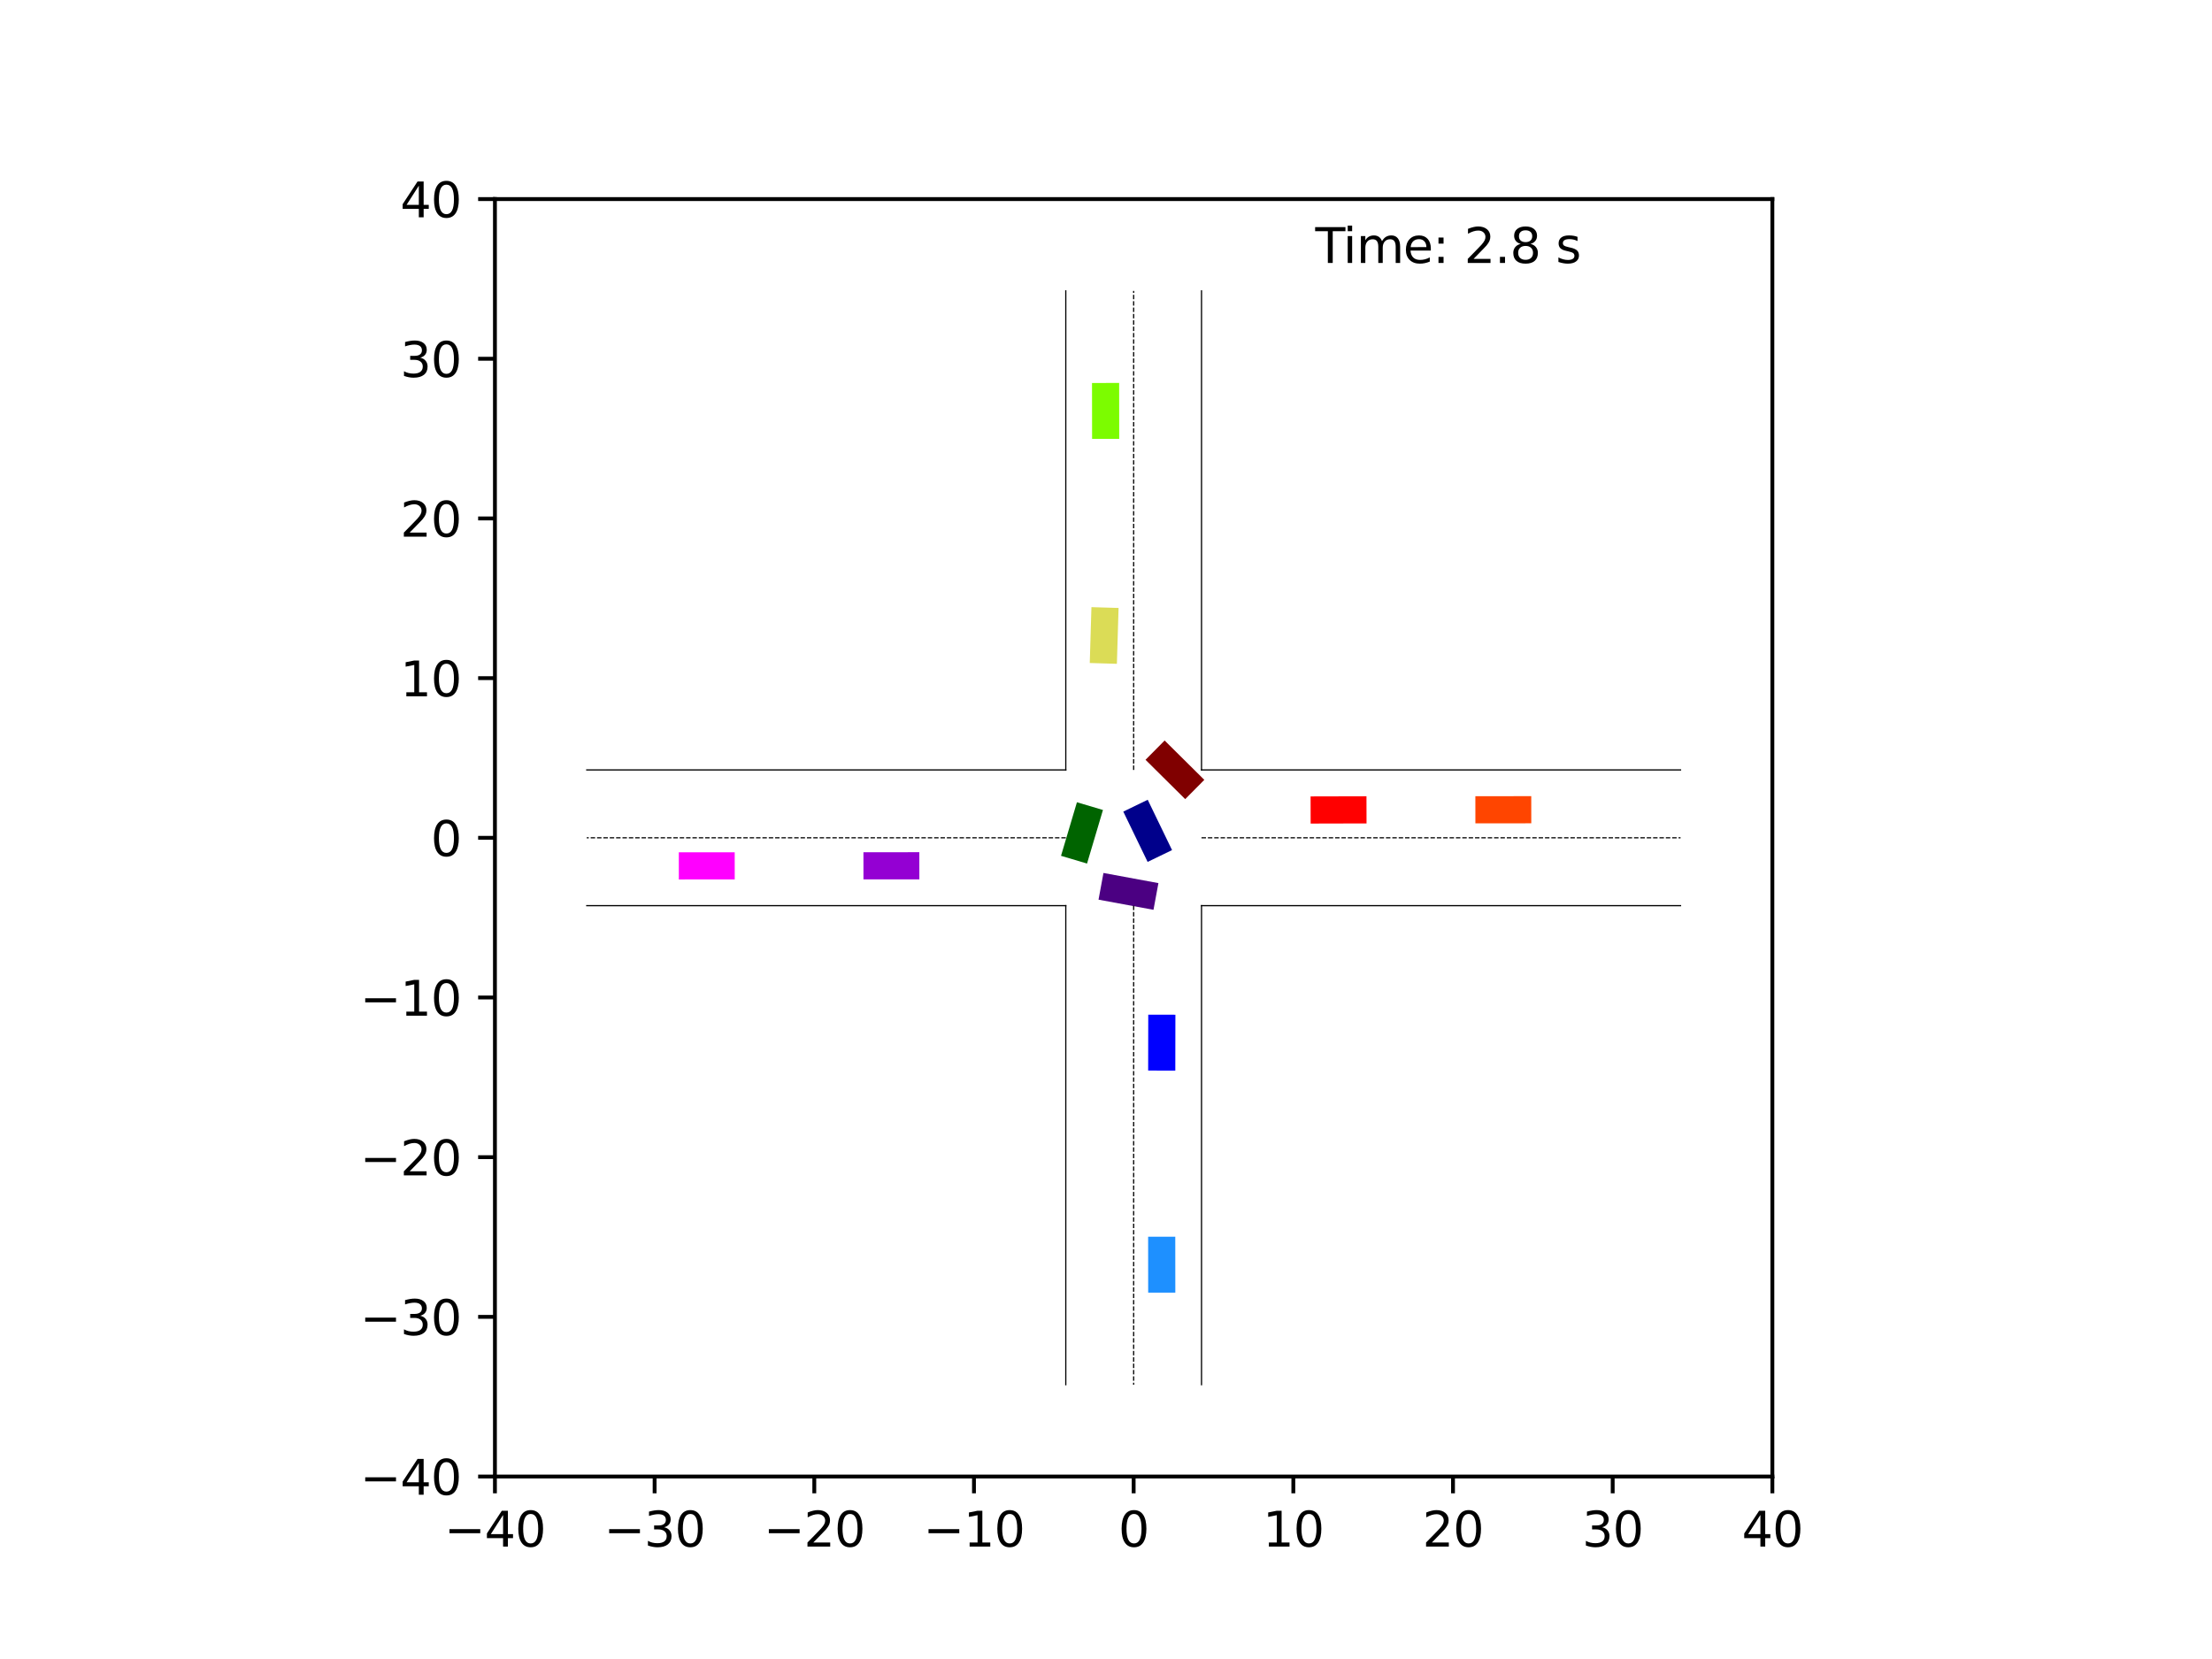 <?xml version="1.0" encoding="utf-8" standalone="no"?>
<!DOCTYPE svg PUBLIC "-//W3C//DTD SVG 1.1//EN"
  "http://www.w3.org/Graphics/SVG/1.1/DTD/svg11.dtd">
<svg xmlns:xlink="http://www.w3.org/1999/xlink" width="460.8pt" height="345.6pt" viewBox="0 0 460.8 345.6" xmlns="http://www.w3.org/2000/svg" version="1.1">
 <defs>
  <style type="text/css">*{stroke-linejoin: round; stroke-linecap: butt}</style>
 </defs>
 <g id="figure_1">
  <g id="patch_1">
   <path d="M 0 345.6 
L 460.8 345.6 
L 460.8 0 
L 0 0 
z
" style="fill: #ffffff"/>
  </g>
  <g id="axes_1">
   <g id="patch_2">
    <path d="M 103.104 307.584 
L 369.216 307.584 
L 369.216 41.472 
L 103.104 41.472 
z
" style="fill: #ffffff"/>
   </g>
   <g id="patch_3">
    <path d="M 244.161 177.089 
L 239.091 166.608 
L 234.001 169.07 
L 239.07 179.551 
z
" clip-path="url(#pdb5f729ea2)" style="fill: #00008b"/>
   </g>
   <g id="patch_4">
    <path d="M 250.881 162.457 
L 242.613 154.261 
L 238.632 158.277 
L 246.9 166.473 
z
" clip-path="url(#pdb5f729ea2)" style="fill: #800000"/>
   </g>
   <g id="patch_5">
    <path d="M 224.345 167.123 
L 221.029 178.284 
L 226.45 179.894 
L 229.766 168.734 
z
" clip-path="url(#pdb5f729ea2)" style="fill: #006400"/>
   </g>
   <g id="patch_6">
    <path d="M 228.844 187.416 
L 240.293 189.53 
L 241.32 183.969 
L 229.871 181.855 
z
" clip-path="url(#pdb5f729ea2)" style="fill: #4b0082"/>
   </g>
   <g id="patch_7">
    <path d="M 244.837 223.028 
L 244.857 211.385 
L 239.202 211.375 
L 239.182 223.018 
z
" clip-path="url(#pdb5f729ea2)" style="fill: #0000ff"/>
   </g>
   <g id="patch_8">
    <path d="M 284.66 165.88 
L 273.018 165.908 
L 273.032 171.563 
L 284.674 171.535 
z
" clip-path="url(#pdb5f729ea2)" style="fill: #ff0000"/>
   </g>
   <g id="patch_9">
    <path d="M 227.366 126.478 
L 227.017 138.115 
L 232.669 138.285 
L 233.018 126.647 
z
" clip-path="url(#pdb5f729ea2)" style="fill: #dbdc56"/>
   </g>
   <g id="patch_10">
    <path d="M 179.874 183.193 
L 191.517 183.184 
L 191.512 177.529 
L 179.87 177.538 
z
" clip-path="url(#pdb5f729ea2)" style="fill: #9400d3"/>
   </g>
   <g id="patch_11">
    <path d="M 244.841 269.274 
L 244.831 257.631 
L 239.176 257.636 
L 239.186 269.279 
z
" clip-path="url(#pdb5f729ea2)" style="fill: #1e90ff"/>
   </g>
   <g id="patch_12">
    <path d="M 318.987 165.853 
L 307.345 165.867 
L 307.351 171.522 
L 318.994 171.508 
z
" clip-path="url(#pdb5f729ea2)" style="fill: #ff4500"/>
   </g>
   <g id="patch_13">
    <path d="M 227.485 79.784 
L 227.501 91.426 
L 233.156 91.418 
L 233.139 79.776 
z
" clip-path="url(#pdb5f729ea2)" style="fill: #7cfc00"/>
   </g>
   <g id="patch_14">
    <path d="M 141.414 183.209 
L 153.057 183.199 
L 153.052 177.544 
L 141.409 177.554 
z
" clip-path="url(#pdb5f729ea2)" style="fill: #ff00ff"/>
   </g>
   <g id="matplotlib.axis_1">
    <g id="xtick_1">
     <g id="line2d_1">
      <defs>
       <path id="m9c27429918" d="M 0 0 
L 0 3.5 
" style="stroke: #000000; stroke-width: 0.8"/>
      </defs>
      <g>
       <use xlink:href="#m9c27429918" x="103.104" y="307.584" style="stroke: #000000; stroke-width: 0.8"/>
      </g>
     </g>
     <g id="text_1">
      <!-- −40 -->
      <g transform="translate(92.552 322.182) scale(0.1 -0.1)">
       <defs>
        <path id="DejaVuSans-2212" d="M 678 2272 
L 4684 2272 
L 4684 1741 
L 678 1741 
L 678 2272 
z
" transform="scale(0.016)"/>
        <path id="DejaVuSans-34" d="M 2419 4116 
L 825 1625 
L 2419 1625 
L 2419 4116 
z
M 2253 4666 
L 3047 4666 
L 3047 1625 
L 3713 1625 
L 3713 1100 
L 3047 1100 
L 3047 0 
L 2419 0 
L 2419 1100 
L 313 1100 
L 313 1709 
L 2253 4666 
z
" transform="scale(0.016)"/>
        <path id="DejaVuSans-30" d="M 2034 4250 
Q 1547 4250 1301 3770 
Q 1056 3291 1056 2328 
Q 1056 1369 1301 889 
Q 1547 409 2034 409 
Q 2525 409 2770 889 
Q 3016 1369 3016 2328 
Q 3016 3291 2770 3770 
Q 2525 4250 2034 4250 
z
M 2034 4750 
Q 2819 4750 3233 4129 
Q 3647 3509 3647 2328 
Q 3647 1150 3233 529 
Q 2819 -91 2034 -91 
Q 1250 -91 836 529 
Q 422 1150 422 2328 
Q 422 3509 836 4129 
Q 1250 4750 2034 4750 
z
" transform="scale(0.016)"/>
       </defs>
       <use xlink:href="#DejaVuSans-2212"/>
       <use xlink:href="#DejaVuSans-34" x="83.789"/>
       <use xlink:href="#DejaVuSans-30" x="147.412"/>
      </g>
     </g>
    </g>
    <g id="xtick_2">
     <g id="line2d_2">
      <g>
       <use xlink:href="#m9c27429918" x="136.368" y="307.584" style="stroke: #000000; stroke-width: 0.8"/>
      </g>
     </g>
     <g id="text_2">
      <!-- −30 -->
      <g transform="translate(125.816 322.182) scale(0.1 -0.1)">
       <defs>
        <path id="DejaVuSans-33" d="M 2597 2516 
Q 3050 2419 3304 2112 
Q 3559 1806 3559 1356 
Q 3559 666 3084 287 
Q 2609 -91 1734 -91 
Q 1441 -91 1130 -33 
Q 819 25 488 141 
L 488 750 
Q 750 597 1062 519 
Q 1375 441 1716 441 
Q 2309 441 2620 675 
Q 2931 909 2931 1356 
Q 2931 1769 2642 2001 
Q 2353 2234 1838 2234 
L 1294 2234 
L 1294 2753 
L 1863 2753 
Q 2328 2753 2575 2939 
Q 2822 3125 2822 3475 
Q 2822 3834 2567 4026 
Q 2313 4219 1838 4219 
Q 1578 4219 1281 4162 
Q 984 4106 628 3988 
L 628 4550 
Q 988 4650 1302 4700 
Q 1616 4750 1894 4750 
Q 2613 4750 3031 4423 
Q 3450 4097 3450 3541 
Q 3450 3153 3228 2886 
Q 3006 2619 2597 2516 
z
" transform="scale(0.016)"/>
       </defs>
       <use xlink:href="#DejaVuSans-2212"/>
       <use xlink:href="#DejaVuSans-33" x="83.789"/>
       <use xlink:href="#DejaVuSans-30" x="147.412"/>
      </g>
     </g>
    </g>
    <g id="xtick_3">
     <g id="line2d_3">
      <g>
       <use xlink:href="#m9c27429918" x="169.632" y="307.584" style="stroke: #000000; stroke-width: 0.8"/>
      </g>
     </g>
     <g id="text_3">
      <!-- −20 -->
      <g transform="translate(159.08 322.182) scale(0.1 -0.1)">
       <defs>
        <path id="DejaVuSans-32" d="M 1228 531 
L 3431 531 
L 3431 0 
L 469 0 
L 469 531 
Q 828 903 1448 1529 
Q 2069 2156 2228 2338 
Q 2531 2678 2651 2914 
Q 2772 3150 2772 3378 
Q 2772 3750 2511 3984 
Q 2250 4219 1831 4219 
Q 1534 4219 1204 4116 
Q 875 4013 500 3803 
L 500 4441 
Q 881 4594 1212 4672 
Q 1544 4750 1819 4750 
Q 2544 4750 2975 4387 
Q 3406 4025 3406 3419 
Q 3406 3131 3298 2873 
Q 3191 2616 2906 2266 
Q 2828 2175 2409 1742 
Q 1991 1309 1228 531 
z
" transform="scale(0.016)"/>
       </defs>
       <use xlink:href="#DejaVuSans-2212"/>
       <use xlink:href="#DejaVuSans-32" x="83.789"/>
       <use xlink:href="#DejaVuSans-30" x="147.412"/>
      </g>
     </g>
    </g>
    <g id="xtick_4">
     <g id="line2d_4">
      <g>
       <use xlink:href="#m9c27429918" x="202.896" y="307.584" style="stroke: #000000; stroke-width: 0.8"/>
      </g>
     </g>
     <g id="text_4">
      <!-- −10 -->
      <g transform="translate(192.344 322.182) scale(0.1 -0.1)">
       <defs>
        <path id="DejaVuSans-31" d="M 794 531 
L 1825 531 
L 1825 4091 
L 703 3866 
L 703 4441 
L 1819 4666 
L 2450 4666 
L 2450 531 
L 3481 531 
L 3481 0 
L 794 0 
L 794 531 
z
" transform="scale(0.016)"/>
       </defs>
       <use xlink:href="#DejaVuSans-2212"/>
       <use xlink:href="#DejaVuSans-31" x="83.789"/>
       <use xlink:href="#DejaVuSans-30" x="147.412"/>
      </g>
     </g>
    </g>
    <g id="xtick_5">
     <g id="line2d_5">
      <g>
       <use xlink:href="#m9c27429918" x="236.16" y="307.584" style="stroke: #000000; stroke-width: 0.8"/>
      </g>
     </g>
     <g id="text_5">
      <!-- 0 -->
      <g transform="translate(232.979 322.182) scale(0.1 -0.1)">
       <use xlink:href="#DejaVuSans-30"/>
      </g>
     </g>
    </g>
    <g id="xtick_6">
     <g id="line2d_6">
      <g>
       <use xlink:href="#m9c27429918" x="269.424" y="307.584" style="stroke: #000000; stroke-width: 0.8"/>
      </g>
     </g>
     <g id="text_6">
      <!-- 10 -->
      <g transform="translate(263.062 322.182) scale(0.1 -0.1)">
       <use xlink:href="#DejaVuSans-31"/>
       <use xlink:href="#DejaVuSans-30" x="63.623"/>
      </g>
     </g>
    </g>
    <g id="xtick_7">
     <g id="line2d_7">
      <g>
       <use xlink:href="#m9c27429918" x="302.688" y="307.584" style="stroke: #000000; stroke-width: 0.8"/>
      </g>
     </g>
     <g id="text_7">
      <!-- 20 -->
      <g transform="translate(296.325 322.182) scale(0.1 -0.1)">
       <use xlink:href="#DejaVuSans-32"/>
       <use xlink:href="#DejaVuSans-30" x="63.623"/>
      </g>
     </g>
    </g>
    <g id="xtick_8">
     <g id="line2d_8">
      <g>
       <use xlink:href="#m9c27429918" x="335.952" y="307.584" style="stroke: #000000; stroke-width: 0.8"/>
      </g>
     </g>
     <g id="text_8">
      <!-- 30 -->
      <g transform="translate(329.589 322.182) scale(0.1 -0.1)">
       <use xlink:href="#DejaVuSans-33"/>
       <use xlink:href="#DejaVuSans-30" x="63.623"/>
      </g>
     </g>
    </g>
    <g id="xtick_9">
     <g id="line2d_9">
      <g>
       <use xlink:href="#m9c27429918" x="369.216" y="307.584" style="stroke: #000000; stroke-width: 0.8"/>
      </g>
     </g>
     <g id="text_9">
      <!-- 40 -->
      <g transform="translate(362.853 322.182) scale(0.1 -0.1)">
       <use xlink:href="#DejaVuSans-34"/>
       <use xlink:href="#DejaVuSans-30" x="63.623"/>
      </g>
     </g>
    </g>
   </g>
   <g id="matplotlib.axis_2">
    <g id="ytick_1">
     <g id="line2d_10">
      <defs>
       <path id="mc6cbb84c76" d="M 0 0 
L -3.5 0 
" style="stroke: #000000; stroke-width: 0.8"/>
      </defs>
      <g>
       <use xlink:href="#mc6cbb84c76" x="103.104" y="307.584" style="stroke: #000000; stroke-width: 0.8"/>
      </g>
     </g>
     <g id="text_10">
      <!-- −40 -->
      <g transform="translate(74.999 311.383) scale(0.1 -0.1)">
       <use xlink:href="#DejaVuSans-2212"/>
       <use xlink:href="#DejaVuSans-34" x="83.789"/>
       <use xlink:href="#DejaVuSans-30" x="147.412"/>
      </g>
     </g>
    </g>
    <g id="ytick_2">
     <g id="line2d_11">
      <g>
       <use xlink:href="#mc6cbb84c76" x="103.104" y="274.32" style="stroke: #000000; stroke-width: 0.8"/>
      </g>
     </g>
     <g id="text_11">
      <!-- −30 -->
      <g transform="translate(74.999 278.119) scale(0.1 -0.1)">
       <use xlink:href="#DejaVuSans-2212"/>
       <use xlink:href="#DejaVuSans-33" x="83.789"/>
       <use xlink:href="#DejaVuSans-30" x="147.412"/>
      </g>
     </g>
    </g>
    <g id="ytick_3">
     <g id="line2d_12">
      <g>
       <use xlink:href="#mc6cbb84c76" x="103.104" y="241.056" style="stroke: #000000; stroke-width: 0.8"/>
      </g>
     </g>
     <g id="text_12">
      <!-- −20 -->
      <g transform="translate(74.999 244.855) scale(0.1 -0.1)">
       <use xlink:href="#DejaVuSans-2212"/>
       <use xlink:href="#DejaVuSans-32" x="83.789"/>
       <use xlink:href="#DejaVuSans-30" x="147.412"/>
      </g>
     </g>
    </g>
    <g id="ytick_4">
     <g id="line2d_13">
      <g>
       <use xlink:href="#mc6cbb84c76" x="103.104" y="207.792" style="stroke: #000000; stroke-width: 0.8"/>
      </g>
     </g>
     <g id="text_13">
      <!-- −10 -->
      <g transform="translate(74.999 211.591) scale(0.1 -0.1)">
       <use xlink:href="#DejaVuSans-2212"/>
       <use xlink:href="#DejaVuSans-31" x="83.789"/>
       <use xlink:href="#DejaVuSans-30" x="147.412"/>
      </g>
     </g>
    </g>
    <g id="ytick_5">
     <g id="line2d_14">
      <g>
       <use xlink:href="#mc6cbb84c76" x="103.104" y="174.528" style="stroke: #000000; stroke-width: 0.8"/>
      </g>
     </g>
     <g id="text_14">
      <!-- 0 -->
      <g transform="translate(89.742 178.327) scale(0.1 -0.1)">
       <use xlink:href="#DejaVuSans-30"/>
      </g>
     </g>
    </g>
    <g id="ytick_6">
     <g id="line2d_15">
      <g>
       <use xlink:href="#mc6cbb84c76" x="103.104" y="141.264" style="stroke: #000000; stroke-width: 0.8"/>
      </g>
     </g>
     <g id="text_15">
      <!-- 10 -->
      <g transform="translate(83.379 145.063) scale(0.1 -0.1)">
       <use xlink:href="#DejaVuSans-31"/>
       <use xlink:href="#DejaVuSans-30" x="63.623"/>
      </g>
     </g>
    </g>
    <g id="ytick_7">
     <g id="line2d_16">
      <g>
       <use xlink:href="#mc6cbb84c76" x="103.104" y="108" style="stroke: #000000; stroke-width: 0.8"/>
      </g>
     </g>
     <g id="text_16">
      <!-- 20 -->
      <g transform="translate(83.379 111.799) scale(0.1 -0.1)">
       <use xlink:href="#DejaVuSans-32"/>
       <use xlink:href="#DejaVuSans-30" x="63.623"/>
      </g>
     </g>
    </g>
    <g id="ytick_8">
     <g id="line2d_17">
      <g>
       <use xlink:href="#mc6cbb84c76" x="103.104" y="74.736" style="stroke: #000000; stroke-width: 0.8"/>
      </g>
     </g>
     <g id="text_17">
      <!-- 30 -->
      <g transform="translate(83.379 78.535) scale(0.1 -0.1)">
       <use xlink:href="#DejaVuSans-33"/>
       <use xlink:href="#DejaVuSans-30" x="63.623"/>
      </g>
     </g>
    </g>
    <g id="ytick_9">
     <g id="line2d_18">
      <g>
       <use xlink:href="#mc6cbb84c76" x="103.104" y="41.472" style="stroke: #000000; stroke-width: 0.8"/>
      </g>
     </g>
     <g id="text_18">
      <!-- 40 -->
      <g transform="translate(83.379 45.271) scale(0.1 -0.1)">
       <use xlink:href="#DejaVuSans-34"/>
       <use xlink:href="#DejaVuSans-30" x="63.623"/>
      </g>
     </g>
    </g>
   </g>
   <g id="line2d_19">
    <path d="M 250.297 288.457 
L 250.297 188.665 
" clip-path="url(#pdb5f729ea2)" style="fill: none; stroke: #000000; stroke-width: 0.25; stroke-linecap: square"/>
   </g>
   <g id="line2d_20">
    <path d="M 250.297 188.665 
L 350.089 188.665 
" clip-path="url(#pdb5f729ea2)" style="fill: none; stroke: #000000; stroke-width: 0.25; stroke-linecap: square"/>
   </g>
   <g id="line2d_21">
    <path d="M 350.089 160.391 
L 250.297 160.391 
" clip-path="url(#pdb5f729ea2)" style="fill: none; stroke: #000000; stroke-width: 0.25; stroke-linecap: square"/>
   </g>
   <g id="line2d_22">
    <path d="M 250.297 160.391 
L 250.297 60.599 
" clip-path="url(#pdb5f729ea2)" style="fill: none; stroke: #000000; stroke-width: 0.25; stroke-linecap: square"/>
   </g>
   <g id="line2d_23">
    <path d="M 222.023 60.599 
L 222.023 160.391 
" clip-path="url(#pdb5f729ea2)" style="fill: none; stroke: #000000; stroke-width: 0.25; stroke-linecap: square"/>
   </g>
   <g id="line2d_24">
    <path d="M 222.023 160.391 
L 122.231 160.391 
" clip-path="url(#pdb5f729ea2)" style="fill: none; stroke: #000000; stroke-width: 0.25; stroke-linecap: square"/>
   </g>
   <g id="line2d_25">
    <path d="M 122.231 188.665 
L 222.023 188.665 
" clip-path="url(#pdb5f729ea2)" style="fill: none; stroke: #000000; stroke-width: 0.25; stroke-linecap: square"/>
   </g>
   <g id="line2d_26">
    <path d="M 222.023 188.665 
L 222.023 288.457 
" clip-path="url(#pdb5f729ea2)" style="fill: none; stroke: #000000; stroke-width: 0.25; stroke-linecap: square"/>
   </g>
   <g id="line2d_27">
    <path d="M 250.297 174.528 
L 350.089 174.528 
" clip-path="url(#pdb5f729ea2)" style="fill: none; stroke-dasharray: 0.925,0.4; stroke-dashoffset: 0; stroke: #000000; stroke-width: 0.25"/>
   </g>
   <g id="line2d_28">
    <path d="M 236.16 160.391 
L 236.16 60.599 
" clip-path="url(#pdb5f729ea2)" style="fill: none; stroke-dasharray: 0.925,0.4; stroke-dashoffset: 0; stroke: #000000; stroke-width: 0.25"/>
   </g>
   <g id="line2d_29">
    <path d="M 222.023 174.528 
L 122.231 174.528 
" clip-path="url(#pdb5f729ea2)" style="fill: none; stroke-dasharray: 0.925,0.4; stroke-dashoffset: 0; stroke: #000000; stroke-width: 0.25"/>
   </g>
   <g id="line2d_30">
    <path d="M 236.16 188.665 
L 236.16 288.457 
" clip-path="url(#pdb5f729ea2)" style="fill: none; stroke-dasharray: 0.925,0.4; stroke-dashoffset: 0; stroke: #000000; stroke-width: 0.25"/>
   </g>
   <g id="patch_15">
    <path d="M 103.104 307.584 
L 103.104 41.472 
" style="fill: none; stroke: #000000; stroke-width: 0.8; stroke-linejoin: miter; stroke-linecap: square"/>
   </g>
   <g id="patch_16">
    <path d="M 369.216 307.584 
L 369.216 41.472 
" style="fill: none; stroke: #000000; stroke-width: 0.8; stroke-linejoin: miter; stroke-linecap: square"/>
   </g>
   <g id="patch_17">
    <path d="M 103.104 307.584 
L 369.216 307.584 
" style="fill: none; stroke: #000000; stroke-width: 0.8; stroke-linejoin: miter; stroke-linecap: square"/>
   </g>
   <g id="patch_18">
    <path d="M 103.104 41.472 
L 369.216 41.472 
" style="fill: none; stroke: #000000; stroke-width: 0.8; stroke-linejoin: miter; stroke-linecap: square"/>
   </g>
   <g id="text_19">
    <!-- Time: 2.8 s -->
    <g transform="translate(273.995 54.778) scale(0.1 -0.1)">
     <defs>
      <path id="DejaVuSans-54" d="M -19 4666 
L 3928 4666 
L 3928 4134 
L 2272 4134 
L 2272 0 
L 1638 0 
L 1638 4134 
L -19 4134 
L -19 4666 
z
" transform="scale(0.016)"/>
      <path id="DejaVuSans-69" d="M 603 3500 
L 1178 3500 
L 1178 0 
L 603 0 
L 603 3500 
z
M 603 4863 
L 1178 4863 
L 1178 4134 
L 603 4134 
L 603 4863 
z
" transform="scale(0.016)"/>
      <path id="DejaVuSans-6d" d="M 3328 2828 
Q 3544 3216 3844 3400 
Q 4144 3584 4550 3584 
Q 5097 3584 5394 3201 
Q 5691 2819 5691 2113 
L 5691 0 
L 5113 0 
L 5113 2094 
Q 5113 2597 4934 2840 
Q 4756 3084 4391 3084 
Q 3944 3084 3684 2787 
Q 3425 2491 3425 1978 
L 3425 0 
L 2847 0 
L 2847 2094 
Q 2847 2600 2669 2842 
Q 2491 3084 2119 3084 
Q 1678 3084 1418 2786 
Q 1159 2488 1159 1978 
L 1159 0 
L 581 0 
L 581 3500 
L 1159 3500 
L 1159 2956 
Q 1356 3278 1631 3431 
Q 1906 3584 2284 3584 
Q 2666 3584 2933 3390 
Q 3200 3197 3328 2828 
z
" transform="scale(0.016)"/>
      <path id="DejaVuSans-65" d="M 3597 1894 
L 3597 1613 
L 953 1613 
Q 991 1019 1311 708 
Q 1631 397 2203 397 
Q 2534 397 2845 478 
Q 3156 559 3463 722 
L 3463 178 
Q 3153 47 2828 -22 
Q 2503 -91 2169 -91 
Q 1331 -91 842 396 
Q 353 884 353 1716 
Q 353 2575 817 3079 
Q 1281 3584 2069 3584 
Q 2775 3584 3186 3129 
Q 3597 2675 3597 1894 
z
M 3022 2063 
Q 3016 2534 2758 2815 
Q 2500 3097 2075 3097 
Q 1594 3097 1305 2825 
Q 1016 2553 972 2059 
L 3022 2063 
z
" transform="scale(0.016)"/>
      <path id="DejaVuSans-3a" d="M 750 794 
L 1409 794 
L 1409 0 
L 750 0 
L 750 794 
z
M 750 3309 
L 1409 3309 
L 1409 2516 
L 750 2516 
L 750 3309 
z
" transform="scale(0.016)"/>
      <path id="DejaVuSans-20" transform="scale(0.016)"/>
      <path id="DejaVuSans-2e" d="M 684 794 
L 1344 794 
L 1344 0 
L 684 0 
L 684 794 
z
" transform="scale(0.016)"/>
      <path id="DejaVuSans-38" d="M 2034 2216 
Q 1584 2216 1326 1975 
Q 1069 1734 1069 1313 
Q 1069 891 1326 650 
Q 1584 409 2034 409 
Q 2484 409 2743 651 
Q 3003 894 3003 1313 
Q 3003 1734 2745 1975 
Q 2488 2216 2034 2216 
z
M 1403 2484 
Q 997 2584 770 2862 
Q 544 3141 544 3541 
Q 544 4100 942 4425 
Q 1341 4750 2034 4750 
Q 2731 4750 3128 4425 
Q 3525 4100 3525 3541 
Q 3525 3141 3298 2862 
Q 3072 2584 2669 2484 
Q 3125 2378 3379 2068 
Q 3634 1759 3634 1313 
Q 3634 634 3220 271 
Q 2806 -91 2034 -91 
Q 1263 -91 848 271 
Q 434 634 434 1313 
Q 434 1759 690 2068 
Q 947 2378 1403 2484 
z
M 1172 3481 
Q 1172 3119 1398 2916 
Q 1625 2713 2034 2713 
Q 2441 2713 2670 2916 
Q 2900 3119 2900 3481 
Q 2900 3844 2670 4047 
Q 2441 4250 2034 4250 
Q 1625 4250 1398 4047 
Q 1172 3844 1172 3481 
z
" transform="scale(0.016)"/>
      <path id="DejaVuSans-73" d="M 2834 3397 
L 2834 2853 
Q 2591 2978 2328 3040 
Q 2066 3103 1784 3103 
Q 1356 3103 1142 2972 
Q 928 2841 928 2578 
Q 928 2378 1081 2264 
Q 1234 2150 1697 2047 
L 1894 2003 
Q 2506 1872 2764 1633 
Q 3022 1394 3022 966 
Q 3022 478 2636 193 
Q 2250 -91 1575 -91 
Q 1294 -91 989 -36 
Q 684 19 347 128 
L 347 722 
Q 666 556 975 473 
Q 1284 391 1588 391 
Q 1994 391 2212 530 
Q 2431 669 2431 922 
Q 2431 1156 2273 1281 
Q 2116 1406 1581 1522 
L 1381 1569 
Q 847 1681 609 1914 
Q 372 2147 372 2553 
Q 372 3047 722 3315 
Q 1072 3584 1716 3584 
Q 2034 3584 2315 3537 
Q 2597 3491 2834 3397 
z
" transform="scale(0.016)"/>
     </defs>
     <use xlink:href="#DejaVuSans-54"/>
     <use xlink:href="#DejaVuSans-69" x="57.959"/>
     <use xlink:href="#DejaVuSans-6d" x="85.742"/>
     <use xlink:href="#DejaVuSans-65" x="183.154"/>
     <use xlink:href="#DejaVuSans-3a" x="244.678"/>
     <use xlink:href="#DejaVuSans-20" x="278.369"/>
     <use xlink:href="#DejaVuSans-32" x="310.156"/>
     <use xlink:href="#DejaVuSans-2e" x="373.779"/>
     <use xlink:href="#DejaVuSans-38" x="405.566"/>
     <use xlink:href="#DejaVuSans-20" x="469.189"/>
     <use xlink:href="#DejaVuSans-73" x="500.977"/>
    </g>
   </g>
  </g>
 </g>
 <defs>
  <clipPath id="pdb5f729ea2">
   <rect x="103.104" y="41.472" width="266.112" height="266.112"/>
  </clipPath>
 </defs>
</svg>
